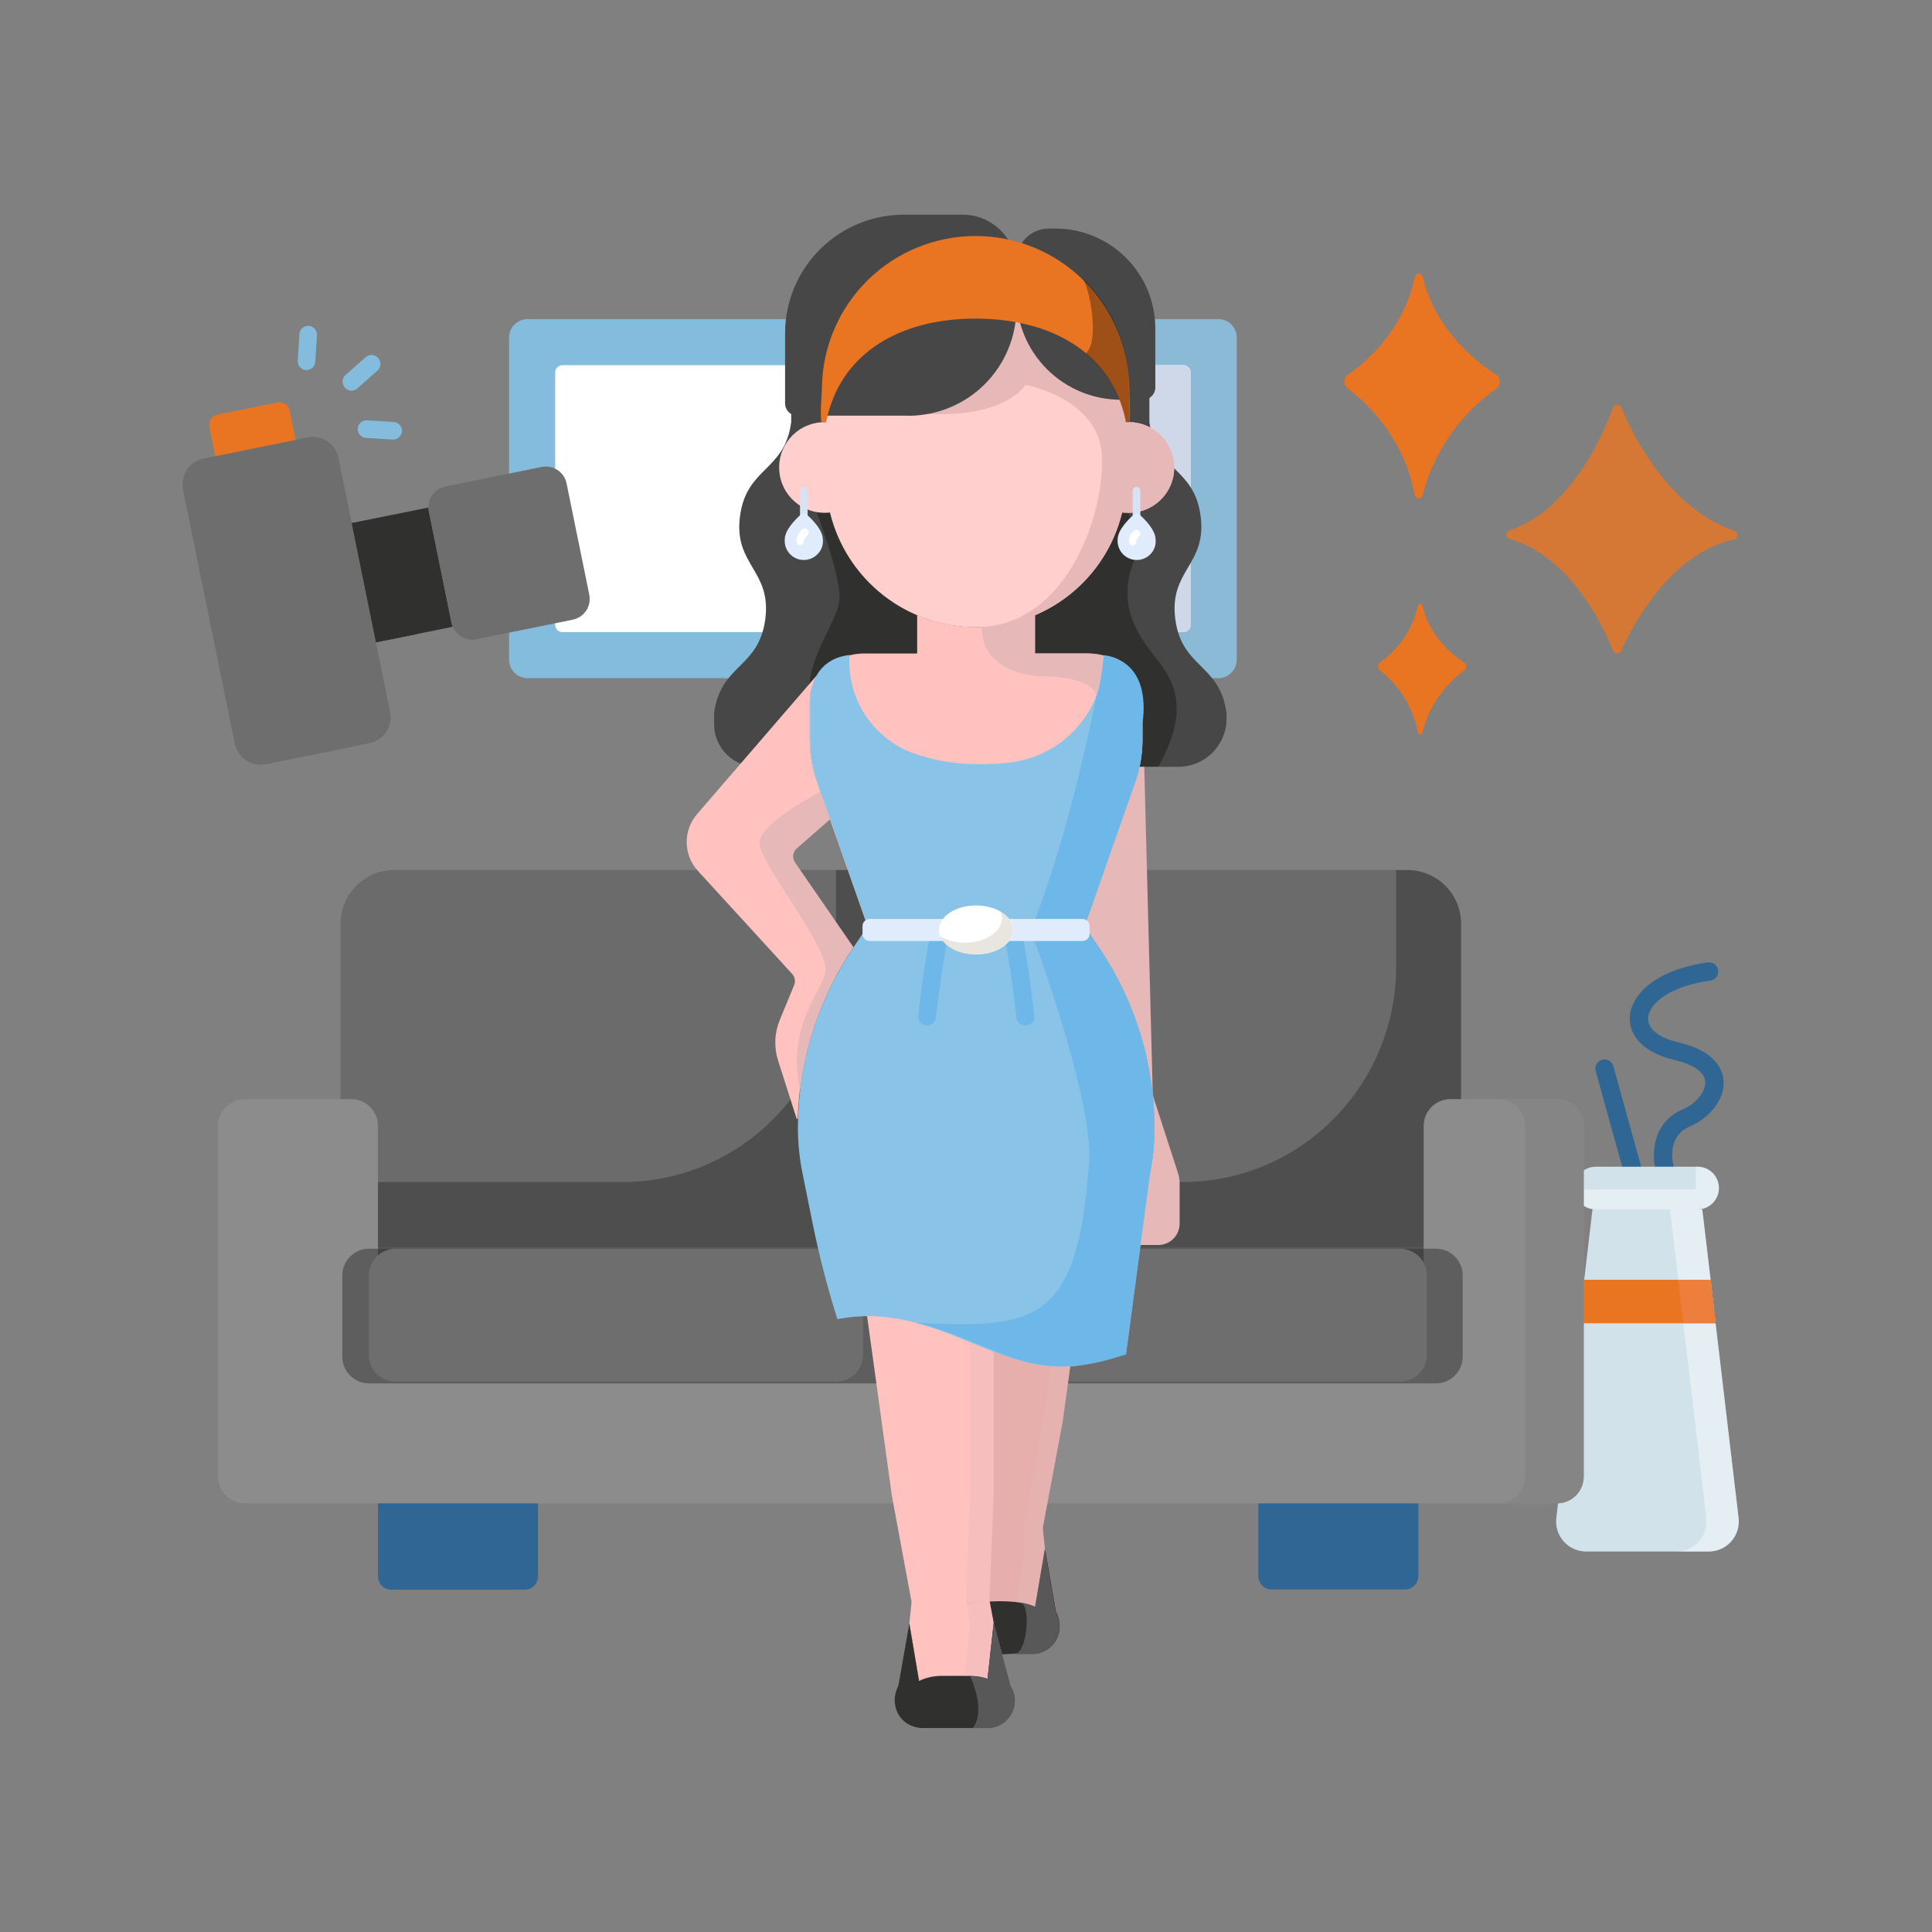 <svg width="180" height="180" viewBox="0 0 180 180" fill="none" xmlns="http://www.w3.org/2000/svg">
<rect x="0" y="0" width="180" height="180" fill="#808080" stroke="none"/>
<path d="M113.498 29.73H49.154C48.2 29.73 47.428 30.502 47.428 31.455V61.46C47.428 62.412 48.2 63.184 49.154 63.184H113.498C114.451 63.184 115.224 62.412 115.224 61.46V31.455C115.224 30.502 114.451 29.73 113.498 29.73Z" fill="#83BCDC"/>
<g opacity="0.5">
<path opacity="0.5" d="M115.225 31.453C115.225 30.995 115.043 30.557 114.719 30.233C114.396 29.91 113.957 29.729 113.499 29.729H105.562L104.731 36.614L104.232 40.856L101.995 59.897C101.995 60.009 101.995 60.121 101.973 60.233C101.972 60.618 102.047 61.001 102.194 61.358C102.341 61.715 102.556 62.039 102.829 62.312C103.101 62.586 103.425 62.803 103.781 62.952C104.138 63.1 104.52 63.177 104.906 63.178H113.48C113.937 63.176 114.374 62.994 114.697 62.671C115.02 62.348 115.201 61.91 115.202 61.454V31.453H115.225Z" fill="#A5B3C9"/>
</g>
<path d="M110.242 34.02H52.403C52.026 34.02 51.721 34.325 51.721 34.701V58.211C51.721 58.588 52.026 58.893 52.403 58.893H110.242C110.619 58.893 110.925 58.588 110.925 58.211V34.701C110.925 34.325 110.619 34.02 110.242 34.02Z" fill="white"/>
<path d="M110.94 34.681C110.938 34.591 110.918 34.503 110.88 34.421C110.843 34.339 110.79 34.265 110.724 34.203C110.659 34.142 110.581 34.094 110.496 34.063C110.412 34.032 110.322 34.018 110.232 34.022H105.035L104.73 36.629L104.23 40.856L102.105 58.899H110.232C110.324 58.902 110.416 58.886 110.502 58.853C110.588 58.82 110.667 58.77 110.733 58.705C110.799 58.641 110.851 58.564 110.887 58.479C110.923 58.394 110.941 58.302 110.94 58.21V34.681Z" fill="#CED8E8"/>
<path d="M147.447 144.531C147.082 144.488 146.729 144.373 146.408 144.193C146.088 144.014 145.805 143.772 145.578 143.484C145.35 143.195 145.182 142.864 145.083 142.51C144.983 142.156 144.955 141.787 144.998 141.422L147.134 123.27L147.597 119.226L148.368 112.668H158.597L159.376 119.23L159.838 123.278L161.982 141.425C161.994 141.532 162 141.639 162.001 141.746C162.002 142.114 161.93 142.478 161.79 142.818C161.65 143.158 161.444 143.467 161.185 143.728C160.925 143.989 160.617 144.196 160.277 144.338C159.937 144.479 159.573 144.553 159.205 144.554H147.764C147.658 144.552 147.553 144.544 147.447 144.531Z" fill="#D2E2EB"/>
<g opacity="0.5">
<path opacity="0.8" d="M158.991 141.744C158.991 142.487 158.696 143.2 158.17 143.726C157.645 144.251 156.932 144.547 156.188 144.548H159.2C159.307 144.548 159.414 144.541 159.52 144.53C159.886 144.487 160.239 144.372 160.56 144.193C160.881 144.014 161.163 143.773 161.391 143.484C161.619 143.196 161.787 142.865 161.887 142.512C161.987 142.158 162.016 141.789 161.973 141.424L159.833 123.272L159.371 119.228L158.596 112.67H155.58L156.37 119.232L156.833 123.28L158.972 141.427C158.986 141.532 158.992 141.638 158.991 141.744Z" fill="white"/>
</g>
<path d="M154.246 108.896C153.873 107.51 153.959 104.546 156.785 103.354C158.037 102.822 158.947 101.652 158.876 100.773C158.805 99.894 157.791 99.179 156.035 98.766C153.322 98.133 151.756 96.632 151.845 94.748C151.942 92.711 154.231 90.338 159.088 89.668C159.201 89.649 159.316 89.653 159.427 89.679C159.538 89.705 159.643 89.753 159.735 89.82C159.827 89.887 159.905 89.972 159.964 90.07C160.023 90.167 160.062 90.275 160.079 90.388C160.095 90.501 160.089 90.616 160.061 90.726C160.032 90.836 159.982 90.94 159.913 91.031C159.844 91.121 159.758 91.198 159.659 91.254C159.56 91.311 159.451 91.348 159.338 91.362C155.61 91.865 153.612 93.5 153.545 94.848C153.497 95.843 154.567 96.71 156.419 97.127C159.845 97.932 160.498 99.671 160.58 100.643C160.74 102.527 159.126 104.233 157.448 104.944C155.312 105.842 155.83 108.222 155.901 108.493C155.955 108.712 155.92 108.942 155.805 109.135C155.69 109.328 155.504 109.468 155.286 109.525C155.217 109.543 155.145 109.552 155.074 109.551C154.882 109.551 154.696 109.486 154.546 109.367C154.395 109.248 154.29 109.082 154.246 108.896Z" fill="#306694"/>
<path d="M151.2 108.928L148.68 99.83C148.643 99.721 148.628 99.605 148.637 99.49C148.646 99.374 148.679 99.262 148.733 99.16C148.786 99.057 148.86 98.967 148.95 98.894C149.04 98.821 149.144 98.767 149.255 98.736C149.366 98.704 149.483 98.695 149.598 98.71C149.713 98.725 149.823 98.763 149.923 98.822C150.023 98.881 150.109 98.959 150.177 99.052C150.246 99.146 150.294 99.252 150.32 99.365L152.844 108.47C152.874 108.578 152.883 108.69 152.869 108.801C152.855 108.912 152.82 109.019 152.765 109.116C152.71 109.214 152.636 109.299 152.548 109.368C152.46 109.436 152.359 109.487 152.251 109.517C152.176 109.538 152.098 109.548 152.02 109.546C151.835 109.547 151.654 109.487 151.506 109.375C151.358 109.264 151.251 109.107 151.2 108.928Z" fill="#306694"/>
<path d="M160.146 110.688C160.145 111.215 159.935 111.72 159.562 112.092C159.189 112.464 158.683 112.673 158.155 112.673H148.668C148.141 112.673 147.635 112.464 147.262 112.092C146.889 111.72 146.679 111.215 146.678 110.688C146.678 110.16 146.887 109.655 147.261 109.282C147.634 108.909 148.14 108.699 148.668 108.699H158.163C158.69 108.701 159.194 108.912 159.566 109.284C159.937 109.657 160.146 110.162 160.146 110.688Z" fill="#D2E2EB"/>
<path d="M147.596 119.232H159.372L159.849 123.281H147.115L147.596 119.232Z" fill="#E97522"/>
<path d="M156.831 123.281H159.846L159.369 119.232H156.354L156.831 123.281Z" fill="#EE7E3B"/>
<g opacity="0.5">
<path opacity="0.8" d="M146.686 110.822C146.716 111.326 146.938 111.8 147.306 112.146C147.673 112.492 148.16 112.684 148.665 112.684H158.174C158.435 112.682 158.693 112.629 158.934 112.528C159.174 112.426 159.392 112.278 159.575 112.092C159.758 111.907 159.903 111.687 160.001 111.445C160.099 111.204 160.148 110.945 160.146 110.685C160.144 110.159 159.934 109.655 159.561 109.284C159.187 108.914 158.682 108.706 158.156 108.707H157.999V110.811L146.686 110.822Z" fill="white"/>
</g>
<path d="M50.128 138.798V146.831C50.132 146.997 50.103 147.162 50.043 147.316C49.983 147.471 49.892 147.612 49.776 147.731C49.661 147.85 49.523 147.945 49.37 148.009C49.217 148.074 49.053 148.108 48.886 148.108H36.458C36.294 148.107 36.132 148.074 35.981 148.01C35.83 147.947 35.693 147.854 35.577 147.738C35.462 147.621 35.371 147.483 35.309 147.331C35.247 147.179 35.216 147.017 35.217 146.853V138.798C35.216 138.634 35.247 138.472 35.309 138.32C35.371 138.168 35.462 138.03 35.577 137.914C35.693 137.797 35.83 137.704 35.981 137.641C36.132 137.577 36.294 137.544 36.458 137.543H48.886C49.05 137.544 49.213 137.577 49.364 137.641C49.515 137.704 49.652 137.797 49.767 137.914C49.883 138.03 49.974 138.168 50.036 138.32C50.097 138.472 50.129 138.634 50.128 138.798ZM130.9 137.543H118.476C118.312 137.544 118.15 137.577 117.999 137.641C117.847 137.704 117.71 137.797 117.595 137.914C117.48 138.03 117.389 138.168 117.327 138.32C117.265 138.472 117.234 138.634 117.235 138.798V146.831C117.233 146.995 117.264 147.157 117.326 147.309C117.387 147.461 117.479 147.6 117.594 147.716C117.709 147.833 117.847 147.926 117.998 147.989C118.149 148.053 118.312 148.085 118.476 148.086H130.9C131.065 148.085 131.227 148.053 131.379 147.989C131.53 147.926 131.668 147.833 131.784 147.717C131.899 147.6 131.991 147.462 132.053 147.31C132.115 147.158 132.146 146.995 132.145 146.831V138.798C132.146 138.634 132.114 138.472 132.052 138.32C131.99 138.169 131.898 138.031 131.782 137.915C131.667 137.799 131.529 137.706 131.378 137.643C131.227 137.58 131.064 137.547 130.9 137.547V137.543Z" fill="#306694"/>
<path d="M136.12 86.076V113.694C136.123 114.357 135.863 114.993 135.397 115.463C134.931 115.934 134.297 116.201 133.634 116.204H86.411C86.083 116.203 85.759 116.136 85.456 116.009C85.154 115.882 84.88 115.696 84.649 115.463C84.419 115.23 84.236 114.954 84.113 114.65C83.989 114.347 83.926 114.022 83.928 113.694C83.931 114.357 83.671 114.993 83.205 115.463C82.739 115.934 82.105 116.201 81.442 116.204H34.219C33.556 116.201 32.922 115.934 32.456 115.463C31.99 114.993 31.73 114.357 31.733 113.694V86.076C31.729 85.42 31.854 84.77 32.102 84.162C32.35 83.555 32.715 83.002 33.177 82.535C33.639 82.069 34.188 81.698 34.793 81.443C35.399 81.189 36.048 81.056 36.705 81.053H78.956C79.612 81.056 80.262 81.189 80.867 81.443C81.473 81.698 82.022 82.069 82.484 82.535C82.946 83.002 83.311 83.555 83.559 84.162C83.807 84.77 83.932 85.42 83.928 86.076C83.924 85.421 84.05 84.77 84.297 84.163C84.545 83.556 84.91 83.003 85.371 82.537C85.833 82.07 86.382 81.699 86.987 81.444C87.592 81.19 88.241 81.057 88.897 81.053H131.148C131.804 81.056 132.454 81.189 133.059 81.443C133.665 81.698 134.214 82.069 134.676 82.535C135.138 83.002 135.503 83.555 135.751 84.162C135.999 84.77 136.124 85.42 136.12 86.076Z" fill="#6C6B6B"/>
<path d="M136.12 86.079V113.697C136.12 114.183 135.98 114.659 135.715 115.068C135.451 115.476 135.073 115.799 134.629 115.998V120.553H87.66V120.62H80.204V120.553H32.728V115.712C32.418 115.477 32.167 115.174 31.994 114.827C31.822 114.479 31.732 114.096 31.732 113.708V110.125H58.005C68.987 110.125 77.889 101.132 77.889 90.038V81.062H78.944C79.601 81.066 80.251 81.199 80.856 81.453C81.462 81.707 82.011 82.078 82.473 82.545C82.934 83.011 83.3 83.564 83.548 84.172C83.795 84.78 83.921 85.43 83.917 86.086V105.098C83.912 105.755 84.037 106.407 84.285 107.016C84.533 107.624 84.899 108.178 85.362 108.645C85.824 109.112 86.375 109.484 86.982 109.738C87.588 109.992 88.239 110.123 88.897 110.125H110.194C121.176 110.125 130.078 101.132 130.078 90.038V81.062H131.133C131.79 81.064 132.441 81.195 133.047 81.448C133.654 81.701 134.205 82.071 134.668 82.537C135.131 83.003 135.498 83.556 135.747 84.163C135.996 84.771 136.123 85.422 136.12 86.079Z" fill="#30302F" fill-opacity="0.49"/>
<path d="M147.552 104.912V137.554C147.554 137.882 147.491 138.207 147.367 138.51C147.244 138.814 147.061 139.09 146.831 139.323C146.6 139.556 146.326 139.741 146.024 139.869C145.721 139.996 145.397 140.062 145.069 140.064H22.799C22.471 140.062 22.147 139.996 21.845 139.869C21.542 139.741 21.268 139.556 21.037 139.323C20.807 139.09 20.625 138.814 20.501 138.51C20.377 138.207 20.314 137.882 20.317 137.554V104.912C20.314 104.585 20.377 104.26 20.501 103.956C20.625 103.653 20.807 103.377 21.037 103.144C21.268 102.911 21.542 102.725 21.845 102.598C22.147 102.471 22.471 102.404 22.799 102.402H32.73C33.393 102.406 34.027 102.673 34.493 103.143C34.959 103.614 35.219 104.25 35.216 104.912V122.364H132.641V104.912C132.638 104.25 132.898 103.614 133.364 103.143C133.83 102.673 134.464 102.406 135.127 102.402H145.069C145.397 102.404 145.721 102.471 146.024 102.598C146.326 102.725 146.6 102.911 146.831 103.144C147.061 103.377 147.244 103.653 147.367 103.956C147.491 104.26 147.554 104.585 147.552 104.912Z" fill="#8C8C8C"/>
<path d="M147.549 104.912V137.554C147.551 137.882 147.488 138.207 147.365 138.51C147.241 138.814 147.058 139.09 146.828 139.323C146.597 139.556 146.323 139.741 146.021 139.869C145.719 139.996 145.394 140.062 145.066 140.064H139.598C140.26 140.06 140.894 139.794 141.361 139.323C141.827 138.852 142.087 138.216 142.084 137.554V104.912C142.087 104.25 141.827 103.614 141.361 103.143C140.894 102.673 140.26 102.406 139.598 102.402H145.066C145.394 102.404 145.719 102.471 146.021 102.598C146.323 102.725 146.597 102.911 146.828 103.144C147.058 103.377 147.241 103.653 147.365 103.956C147.488 104.26 147.551 104.585 147.549 104.912Z" fill="#858585"/>
<path d="M136.279 118.846V126.38C136.281 127.042 136.021 127.678 135.555 128.149C135.089 128.619 134.455 128.886 133.792 128.89H86.569C86.241 128.888 85.917 128.821 85.615 128.694C85.312 128.567 85.038 128.382 84.807 128.149C84.577 127.915 84.395 127.639 84.271 127.336C84.147 127.032 84.085 126.708 84.086 126.38C84.089 127.042 83.829 127.678 83.363 128.149C82.897 128.619 82.263 128.886 81.6 128.89H34.377C33.714 128.886 33.08 128.619 32.614 128.149C32.148 127.678 31.888 127.042 31.891 126.38V118.846C31.888 118.184 32.148 117.548 32.614 117.077C33.08 116.606 33.714 116.34 34.377 116.336H81.6C82.263 116.34 82.897 116.606 83.363 117.077C83.829 117.548 84.089 118.184 84.086 118.846C84.085 118.518 84.147 118.193 84.271 117.89C84.395 117.587 84.577 117.31 84.807 117.077C85.038 116.844 85.312 116.659 85.615 116.532C85.917 116.404 86.241 116.338 86.569 116.336H133.792C134.455 116.34 135.089 116.606 135.555 117.077C136.021 117.548 136.281 118.184 136.279 118.846Z" fill="#30302F" fill-opacity="0.49"/>
<path d="M80.399 118.814V126.254C80.401 126.577 80.338 126.899 80.213 127.198C80.088 127.498 79.904 127.771 79.672 128.001C79.439 128.232 79.163 128.415 78.858 128.54C78.554 128.665 78.227 128.731 77.896 128.732H36.874C36.207 128.728 35.568 128.465 35.099 128C34.63 127.536 34.368 126.907 34.371 126.254V118.814C34.368 118.161 34.63 117.532 35.099 117.068C35.568 116.603 36.207 116.34 36.874 116.336H77.896C78.227 116.337 78.554 116.403 78.858 116.528C79.163 116.653 79.439 116.836 79.672 117.067C79.904 117.297 80.088 117.57 80.213 117.87C80.338 118.17 80.401 118.491 80.399 118.814ZM130.426 116.336H89.403C89.073 116.338 88.747 116.404 88.442 116.529C88.138 116.655 87.862 116.838 87.63 117.068C87.398 117.298 87.215 117.571 87.09 117.87C86.966 118.17 86.903 118.491 86.905 118.814V126.254C86.905 126.905 87.167 127.529 87.636 127.991C88.104 128.452 88.739 128.714 89.403 128.717H130.426C130.757 128.716 131.083 128.651 131.388 128.525C131.693 128.4 131.969 128.217 132.202 127.987C132.434 127.757 132.618 127.484 132.743 127.184C132.867 126.884 132.931 126.563 132.929 126.239V118.814C132.931 118.491 132.867 118.17 132.743 117.87C132.618 117.57 132.434 117.297 132.202 117.067C131.969 116.836 131.693 116.653 131.388 116.528C131.083 116.403 130.757 116.337 130.426 116.336Z" fill="#6E6E6E"/>
<path d="M39.921 47.285C39.92 47.41 39.933 47.535 39.958 47.658L42.068 58.022C42.093 58.149 42.13 58.274 42.18 58.394L35.027 59.846L32.768 48.738L39.921 47.285Z" fill="#30302F"/>
<path d="M34.428 69.24L24.777 71.203C24.46 71.268 24.134 71.269 23.816 71.208C23.498 71.146 23.196 71.023 22.927 70.844C22.657 70.666 22.425 70.436 22.244 70.168C22.064 69.899 21.938 69.598 21.873 69.281L17.05 45.622C16.985 45.305 16.983 44.979 17.045 44.661C17.107 44.344 17.23 44.041 17.409 43.772C17.588 43.502 17.818 43.27 18.086 43.089C18.355 42.908 18.656 42.782 18.973 42.718L28.624 40.755C28.942 40.689 29.27 40.686 29.59 40.747C29.909 40.808 30.213 40.932 30.484 41.111C30.755 41.29 30.988 41.521 31.169 41.79C31.35 42.059 31.476 42.362 31.54 42.68L36.348 66.34C36.478 66.978 36.349 67.643 35.989 68.187C35.629 68.731 35.068 69.11 34.428 69.24Z" fill="#6E6E6E"/>
<path d="M41.493 45.326L50.466 43.505C50.72 43.453 50.981 43.452 51.236 43.501C51.49 43.55 51.732 43.65 51.948 43.793C52.164 43.936 52.349 44.121 52.494 44.336C52.638 44.551 52.738 44.793 52.788 45.047L54.902 55.411C55.005 55.923 54.901 56.455 54.613 56.891C54.324 57.326 53.874 57.63 53.362 57.735L44.393 59.56C43.881 59.663 43.348 59.559 42.912 59.271C42.476 58.982 42.172 58.533 42.067 58.022L39.957 47.657C39.904 47.404 39.902 47.142 39.951 46.887C40 46.632 40.098 46.39 40.241 46.173C40.383 45.957 40.568 45.77 40.782 45.625C40.997 45.48 41.239 45.378 41.493 45.326Z" fill="#6E6E6E"/>
<path d="M27.551 40.978L20.066 42.501L19.507 39.764C19.46 39.511 19.514 39.25 19.657 39.036C19.801 38.822 20.023 38.673 20.275 38.621L25.826 37.504C26.078 37.45 26.342 37.498 26.56 37.638C26.777 37.777 26.931 37.997 26.988 38.248L27.551 40.978Z" fill="#E97522"/>
<path d="M32.768 48.739L36.521 47.994L38.78 59.084L35.027 59.829L32.768 48.739Z" fill="#30302F"/>
<path d="M33.329 39.908V39.938C33.318 40.15 33.389 40.358 33.528 40.518C33.667 40.678 33.863 40.779 34.075 40.798L36.591 40.95C36.803 40.961 37.01 40.889 37.17 40.75C37.33 40.612 37.429 40.416 37.449 40.206V40.176C37.46 39.964 37.389 39.756 37.25 39.595C37.111 39.435 36.914 39.335 36.703 39.316L34.187 39.159C33.975 39.149 33.767 39.221 33.607 39.361C33.447 39.5 33.347 39.696 33.329 39.908Z" fill="#83BCDC"/>
<path d="M32.117 36.115V36.089C31.975 35.927 31.903 35.716 31.916 35.502C31.928 35.287 32.025 35.086 32.184 34.942L34.078 33.27C34.239 33.132 34.448 33.063 34.66 33.076C34.873 33.089 35.071 33.184 35.215 33.341C35.292 33.42 35.352 33.514 35.392 33.618C35.432 33.721 35.45 33.832 35.446 33.942C35.442 34.053 35.415 34.162 35.368 34.262C35.32 34.362 35.253 34.451 35.17 34.525L33.276 36.201C33.111 36.343 32.896 36.413 32.679 36.397C32.462 36.381 32.26 36.28 32.117 36.115Z" fill="#83BCDC"/>
<path d="M28.52 34.479H28.487C28.276 34.459 28.08 34.359 27.941 34.199C27.802 34.038 27.731 33.831 27.741 33.619L27.894 31.109C27.913 30.898 28.013 30.703 28.173 30.564C28.333 30.425 28.54 30.354 28.752 30.364H28.785C28.996 30.384 29.192 30.485 29.331 30.645C29.47 30.805 29.541 31.013 29.531 31.225L29.374 33.723C29.358 33.935 29.26 34.133 29.1 34.274C28.941 34.415 28.733 34.489 28.52 34.479Z" fill="#83BCDC"/>
<path d="M109.74 109.253L107.503 102.352C107.435 102.149 107.399 101.937 107.395 101.723L106.445 65.227V68.932C106.443 70.279 106.211 71.615 105.759 72.883L101.047 86.29L102.404 88.305C105.762 93.262 107.557 99.111 107.556 105.097C107.556 106.529 107.413 107.957 107.131 109.361L105.789 115.997H107.906C108.436 115.997 108.944 115.787 109.319 115.413C109.693 115.038 109.904 114.53 109.904 114.001V110.277C109.904 109.929 109.848 109.584 109.74 109.253Z" fill="#E6B8B8"/>
<path d="M114.272 66.438C113.669 61.843 110.105 62.282 109.501 57.691C108.897 53.099 112.461 52.667 111.857 48.075C111.253 43.483 107.689 43.919 107.085 39.327V36.549H73.715V39.327C73.114 43.926 69.562 43.487 68.947 48.075C68.332 52.663 71.903 53.099 71.299 57.691C70.695 62.282 67.135 61.85 66.531 66.438V67.556C66.553 68.603 66.988 69.599 67.743 70.327C68.497 71.055 69.509 71.455 70.557 71.44H109.698C110.89 71.462 112.041 71.011 112.899 70.185C113.757 69.36 114.253 68.228 114.276 67.038V66.465L114.272 66.438Z" fill="#474748"/>
<path d="M105.885 51.672C107.324 48.477 98.866 38.943 96.682 36.549H94.818L85.722 40.273L74.33 43.252C74.33 43.252 78.665 53.419 78.181 56.153C77.696 58.886 73.163 63.496 76.645 68.967C77.219 69.879 78.39 70.691 79.925 71.418H107.928C110.877 66.081 109.475 63.481 107.555 61.124C105.125 58.137 104.23 55.348 105.885 51.672Z" fill="#30302F"/>
<path d="M89.526 114.592H101.455L99.013 132.393L97.149 142.359L97.354 144.314L96.441 149.695C95.795 149.389 95.09 149.23 94.376 149.23H91.632C91.1 149.231 90.572 149.321 90.07 149.498L89.492 144.306L89.917 142.15L89.511 132.3V114.592H89.526Z" fill="#E6AFAC"/>
<path d="M87.829 150.389L87.974 150.103L89.536 144.304L90.11 149.518L90.546 151.644H96.074L96.481 149.678L97.39 144.293L98.404 150.088L98.523 150.374C98.67 150.709 98.746 151.07 98.747 151.436C98.776 152.107 98.538 152.762 98.085 153.258C97.631 153.753 96.999 154.049 96.328 154.08H90.065C89.628 154.078 89.199 153.963 88.82 153.747C88.44 153.531 88.122 153.221 87.897 152.847C87.673 152.473 87.548 152.047 87.536 151.61C87.524 151.174 87.625 150.742 87.829 150.356V150.389Z" fill="#F9A7A7"/>
<path d="M87.534 151.522C87.717 150.565 89.32 145.396 89.525 144.305L90.103 149.518C91.967 149.094 94.677 148.986 96.474 149.716L97.387 144.331L98.397 150.129C98.676 150.662 98.789 151.267 98.721 151.865C98.644 152.474 98.35 153.036 97.892 153.447C97.434 153.857 96.843 154.089 96.228 154.099C94.028 153.745 87.356 155.47 87.531 151.522H87.534Z" fill="#30302F"/>
<path d="M92.582 121.471H80.627L83.084 139.291L84.929 149.256L84.724 151.211L85.637 156.593C86.282 156.287 86.988 156.128 87.702 156.127H90.438C90.97 156.13 91.498 156.221 92 156.395L92.578 151.204L92.175 149.04L92.578 139.19V121.471H92.582Z" fill="#FFC2BF"/>
<path d="M101.315 60.884H96.424V57.309C94.689 58.046 92.823 58.426 90.937 58.426C89.052 58.426 87.185 58.046 85.45 57.309V60.884H80.559C77.726 60.884 75.434 62.831 75.434 65.237V68.943C75.436 70.285 75.665 71.617 76.112 72.883L80.828 86.29H101.028L105.762 72.883C106.209 71.618 106.437 70.287 106.437 68.946V65.222C106.437 62.828 104.145 60.884 101.315 60.884Z" fill="#FFC2BF"/>
<path d="M105.005 39.327H104.916V38.024C104.916 34.32 103.443 30.768 100.821 28.149C98.2 25.53 94.644 24.059 90.937 24.059C87.229 24.059 83.674 25.53 81.052 28.149C78.43 30.768 76.958 34.32 76.958 38.024V39.331H76.872C75.761 39.317 74.689 39.74 73.888 40.509C73.086 41.279 72.621 42.332 72.591 43.442C72.562 44.552 72.971 45.629 73.73 46.439C74.49 47.25 75.538 47.729 76.648 47.774C76.723 47.774 76.797 47.774 76.872 47.774C77.024 47.778 77.176 47.77 77.327 47.751C78.067 50.799 79.811 53.509 82.279 55.447C84.746 57.386 87.794 58.439 90.933 58.439C94.072 58.439 97.12 57.386 99.587 55.447C102.055 53.509 103.799 50.799 104.539 47.751C104.688 47.751 104.83 47.774 104.998 47.774C105.558 47.796 106.116 47.707 106.641 47.512C107.166 47.317 107.647 47.02 108.057 46.638C108.466 46.255 108.794 45.795 109.024 45.285C109.254 44.774 109.379 44.223 109.394 43.664C109.409 43.104 109.312 42.547 109.109 42.026C108.906 41.504 108.602 41.028 108.213 40.625C107.825 40.221 107.36 39.9 106.845 39.678C106.331 39.455 105.778 39.338 105.218 39.331H104.998L105.005 39.327Z" fill="#FFCFCD"/>
<path d="M90.945 58.426C94.085 58.435 97.136 57.385 99.604 55.447C102.073 53.509 103.815 50.795 104.548 47.745C104.697 47.745 104.839 47.772 105.006 47.772C105.566 47.794 106.125 47.705 106.65 47.51C107.175 47.315 107.656 47.018 108.065 46.635C108.474 46.253 108.803 45.793 109.033 45.283C109.262 44.772 109.388 44.221 109.403 43.662C109.417 43.102 109.32 42.545 109.118 42.024C108.915 41.502 108.61 41.026 108.222 40.622C107.833 40.219 107.368 39.897 106.854 39.675C106.34 39.453 105.787 39.336 105.226 39.329H104.917V38.026C104.89 35.698 104.283 33.414 103.149 31.381C102.015 29.348 100.392 27.629 98.425 26.381C96.459 25.133 94.211 24.395 91.887 24.235C89.563 24.074 87.235 24.495 85.115 25.46L86.476 38.569C93.823 38.893 95.542 35.862 95.542 35.862C95.542 35.862 102.401 37.087 102.662 42.472C102.923 47.857 99.404 58.426 90.945 58.426Z" fill="#E6B8B8"/>
<g opacity="0.6">
<path opacity="0.6" d="M90.087 149.504C90.589 149.33 91.117 149.239 91.649 149.236H90.064L90.087 149.504Z" fill="#E6B8B8"/>
<path opacity="0.6" d="M101.472 114.592H99.65L97.193 132.412L95.329 142.377L95.53 144.332L94.695 149.271C95.3 149.311 95.891 149.464 96.44 149.721L97.353 144.336L97.148 142.381L99.012 132.415L101.472 114.592Z" fill="#E6B8B8"/>
</g>
<path d="M76.075 62.945L65.011 75.771C64.345 76.504 63.977 77.459 63.977 78.449C63.977 79.439 64.345 80.393 65.011 81.126L73.801 90.734C73.929 90.874 74.015 91.046 74.048 91.232C74.081 91.418 74.06 91.61 73.988 91.785L72.646 95.036C72.153 96.238 72.099 97.575 72.493 98.812L74.222 104.231H74.323C74.488 98.542 76.269 93.017 79.46 88.303L79.49 88.258L74.04 80.352C73.901 80.151 73.841 79.907 73.871 79.665C73.901 79.423 74.02 79.201 74.204 79.041L77.309 76.33L76.127 72.881C75.679 71.617 75.45 70.286 75.449 68.945V65.221C75.451 64.942 75.484 64.665 75.546 64.394" fill="#FFC2BF"/>
<path d="M102.84 61.077C102.345 60.947 101.835 60.882 101.323 60.884H96.432V57.309C94.858 57.982 93.174 58.361 91.463 58.426C91.463 62.273 95.537 62.977 96.931 62.995C102.229 63.07 102.15 64.857 102.15 64.857C102.624 63.654 102.858 62.37 102.84 61.077Z" fill="#E6B8B8"/>
<g opacity="0.6">
<path opacity="0.6" d="M92.582 121.473H90.386V139.203L89.972 149.046L90.379 151.21L89.842 156.133H90.438C90.97 156.134 91.498 156.224 92 156.401L92.578 151.21L92.175 149.046L92.578 139.196L92.582 121.473Z" fill="#E6B8B8"/>
<path opacity="0.6" d="M85.637 156.598C86.282 156.292 86.988 156.133 87.702 156.133H85.559L85.637 156.598Z" fill="#E6B8B8"/>
</g>
<path d="M102.404 88.304L101.047 86.293L105.759 72.887C106.205 71.622 106.435 70.291 106.437 68.95V65.226C106.434 64.948 106.4 64.671 106.337 64.399C106.213 63.53 105.802 62.728 105.168 62.12C104.534 61.513 103.714 61.135 102.84 61.048C102.877 63.47 102.026 65.822 100.446 67.66C98.867 69.498 96.669 70.695 94.266 71.025C93.34 71.141 92.408 71.198 91.474 71.196C89.246 71.241 87.029 70.878 84.932 70.123C83.126 69.416 81.592 68.154 80.551 66.519C79.51 64.883 79.017 62.959 79.143 61.025C75.531 61.45 75.471 64.928 75.471 65.208V68.913C75.463 70.264 75.688 71.607 76.135 72.883L80.847 86.29L79.493 88.301C76.134 93.259 74.338 99.109 74.338 105.096C74.343 106.535 74.491 107.97 74.781 109.379L75.702 113.945C76.315 116.97 77.088 119.961 78.017 122.905C87.661 121.043 93.375 129.147 101.901 126.957L104.909 126.182L107.146 109.379C107.428 107.975 107.571 106.547 107.571 105.115C107.569 99.122 105.769 93.266 102.404 88.304Z" fill="#89C3E8"/>
<path d="M84.652 38.728H74.296C74.145 38.729 73.996 38.7 73.856 38.642C73.716 38.585 73.589 38.5 73.482 38.394C73.375 38.287 73.29 38.161 73.232 38.021C73.174 37.882 73.144 37.732 73.144 37.581V31.061C73.144 28.127 74.311 25.314 76.387 23.24C78.464 21.165 81.28 20 84.216 20H89.692C91.02 20.002 92.293 20.53 93.231 21.468C94.17 22.407 94.697 23.679 94.698 25.005V28.681C94.698 31.348 93.638 33.905 91.75 35.791C89.863 37.677 87.303 38.736 84.633 38.736L84.652 38.728Z" fill="#474748"/>
<path d="M106.468 37.243H104.428C103.15 37.244 101.885 36.993 100.704 36.505C99.523 36.016 98.45 35.3 97.546 34.398C96.642 33.495 95.925 32.423 95.436 31.244C94.947 30.064 94.695 28.8 94.695 27.523V24.313C94.695 23.513 95.013 22.745 95.579 22.179C96.146 21.613 96.914 21.294 97.715 21.293H98.319C100.79 21.293 103.161 22.274 104.908 24.02C106.656 25.766 107.638 28.134 107.638 30.603V36.096C107.638 36.247 107.608 36.397 107.55 36.536C107.492 36.675 107.407 36.802 107.3 36.909C107.193 37.015 107.066 37.1 106.927 37.157C106.787 37.215 106.637 37.244 106.486 37.243H106.468Z" fill="#474748"/>
<path d="M94.278 157.287L94.132 157L92.582 151.213L92.008 156.427L91.557 158.568H86.04L85.637 156.598L84.724 151.217L83.728 157.008L83.605 157.298C83.46 157.632 83.384 157.992 83.382 158.356C83.366 158.688 83.417 159.021 83.53 159.334C83.644 159.647 83.818 159.935 84.043 160.181C84.268 160.427 84.54 160.625 84.842 160.766C85.144 160.906 85.472 160.986 85.805 161H92.034C92.471 160.999 92.901 160.885 93.281 160.669C93.661 160.453 93.979 160.143 94.204 159.769C94.429 159.394 94.554 158.968 94.565 158.531C94.577 158.094 94.475 157.662 94.27 157.276L94.278 157.287Z" fill="#F9A7A7"/>
<path d="M94.565 158.42C94.555 158.03 94.455 157.648 94.274 157.303L94.129 157.016L92.582 151.229L92.008 156.42C91.505 156.246 90.978 156.155 90.446 156.152H87.691C86.976 156.152 86.27 156.312 85.626 156.621L84.716 151.232L83.702 157.031L83.579 157.317C83.434 157.653 83.358 158.014 83.356 158.379C83.356 158.503 83.364 158.628 83.382 158.751V158.796C83.394 158.889 83.413 158.981 83.438 159.071C83.456 159.139 83.471 159.206 83.493 159.273C83.516 159.34 83.557 159.44 83.594 159.522C83.631 159.604 83.654 159.649 83.691 159.712C83.728 159.775 83.78 159.857 83.829 159.928L83.967 160.107C84.015 160.163 84.075 160.226 84.131 160.282L84.317 160.442C84.374 160.49 84.434 160.535 84.496 160.576C84.573 160.625 84.653 160.67 84.735 160.71C84.817 160.747 84.854 160.773 84.917 160.799C85.017 160.839 85.119 160.872 85.223 160.9C85.275 160.9 85.327 160.934 85.387 160.945C85.551 160.98 85.719 160.999 85.887 161.001H92.008C92.514 161 93.008 160.848 93.428 160.565C93.698 160.383 93.93 160.15 94.11 159.88C94.394 159.462 94.546 158.969 94.546 158.464V158.42H94.565Z" fill="#30302F"/>
<path d="M104.893 126.176C105.758 119.684 107.13 109.365 107.13 109.365C107.411 107.96 107.554 106.53 107.555 105.097C107.554 99.112 105.76 93.263 102.403 88.305L101.046 86.294L105.758 72.887C106.205 71.623 106.434 70.292 106.437 68.951V67.353C106.437 67.353 107.555 61.708 102.839 61.082C102.504 64.307 102.154 64.84 102.154 64.84C99.235 79.341 96.029 86.663 96.029 86.663C96.029 86.663 101.893 102.341 101.471 108.263C100.402 123.211 96.625 123.803 85.416 123.245C93.076 125.174 95.921 129.289 104.893 126.176Z" fill="#6DB8E8"/>
<path d="M79.517 88.259L74.067 80.353C73.928 80.152 73.868 79.908 73.898 79.666C73.928 79.424 74.047 79.202 74.231 79.042L77.336 76.33L76.43 73.742C74.373 74.893 70.645 77.112 70.76 78.617C70.921 80.654 77.426 88.445 76.881 90.62C76.337 92.795 73.306 95.655 74.54 101.621C75.093 96.844 76.788 92.269 79.483 88.285L79.517 88.259Z" fill="#E6B8B8"/>
<path d="M90.621 161.001H92.031C92.536 161 93.029 160.848 93.447 160.565C93.791 160.333 94.073 160.02 94.268 159.654C94.463 159.288 94.565 158.879 94.565 158.464V158.42C94.558 158.03 94.46 157.648 94.278 157.303L94.133 157.016L92.582 151.229L92.008 156.42C91.506 156.246 90.978 156.155 90.446 156.152H90.383C90.894 157.31 91.695 159.678 90.621 161.001Z" fill="#585858"/>
<path d="M96.688 154.046C96.745 154.037 96.8 154.021 96.852 153.998C96.95 153.971 97.045 153.939 97.139 153.901C97.202 153.875 97.262 153.842 97.322 153.812C97.381 153.782 97.486 153.726 97.564 153.678L97.739 153.544L97.929 153.384C97.985 153.328 98.037 153.268 98.09 153.205C98.142 153.141 98.187 153.089 98.231 153.03C98.276 152.97 98.325 152.888 98.369 152.814C98.414 152.739 98.433 152.687 98.466 152.624C98.5 152.561 98.537 152.456 98.567 152.374C98.597 152.292 98.604 152.24 98.623 152.173C98.641 152.106 98.664 151.991 98.679 151.898V151.853C98.696 151.73 98.704 151.605 98.701 151.481C98.7 151.115 98.624 150.754 98.477 150.419L98.358 150.132L97.344 144.334L96.431 149.719C96.007 149.52 95.556 149.384 95.093 149.317C95.098 149.334 95.108 149.349 95.121 149.362C95.134 149.374 95.15 149.383 95.167 149.388C95.969 149.522 95.801 153.857 94.537 154.113H96.159C96.337 154.112 96.515 154.089 96.688 154.046Z" fill="#585858"/>
<path d="M93.548 87.212C93.88 88.612 94.294 91.309 94.7 94.806C94.722 95.01 94.819 95.199 94.971 95.336C95.124 95.473 95.322 95.55 95.528 95.55H95.624C95.734 95.539 95.841 95.507 95.938 95.454C96.035 95.401 96.121 95.33 96.19 95.244C96.26 95.158 96.311 95.059 96.342 94.954C96.373 94.847 96.382 94.737 96.37 94.627C95.968 91.219 95.565 88.538 95.226 87.037H93.541C93.537 87.096 93.54 87.154 93.548 87.212Z" fill="#6DB8E8"/>
<path d="M86.275 95.535H86.376C86.581 95.535 86.778 95.458 86.93 95.321C87.083 95.183 87.178 94.994 87.2 94.791C87.598 91.439 87.994 88.784 88.318 87.342C88.335 87.26 88.341 87.177 88.337 87.093V86.996H86.67V87.1C86.338 88.609 85.925 91.257 85.552 94.586C85.536 94.696 85.542 94.808 85.569 94.915C85.597 95.023 85.646 95.124 85.713 95.213C85.781 95.301 85.865 95.375 85.962 95.431C86.058 95.486 86.165 95.522 86.275 95.535Z" fill="#6DB8E8"/>
<path d="M100.849 85.615H81.029C80.66 85.615 80.361 85.914 80.361 86.282V87.004C80.361 87.373 80.66 87.671 81.029 87.671H100.849C101.217 87.671 101.516 87.373 101.516 87.004V86.282C101.516 85.914 101.217 85.615 100.849 85.615Z" fill="#E0EBFC"/>
<path d="M90.938 88.925C92.847 88.925 94.394 87.903 94.394 86.642C94.394 85.381 92.847 84.359 90.938 84.359C89.029 84.359 87.482 85.381 87.482 86.642C87.482 87.903 89.029 88.925 90.938 88.925Z" fill="white"/>
<g opacity="0.7">
<path opacity="0.7" d="M87.594 87.254C87.996 88.215 89.308 88.919 90.923 88.919C92.828 88.919 94.374 87.898 94.374 86.643C94.35 86.282 94.23 85.934 94.026 85.635C93.823 85.336 93.543 85.096 93.215 84.941C93.298 85.136 93.342 85.345 93.346 85.556C93.346 86.811 91.795 87.831 89.89 87.831C89.088 87.841 88.296 87.642 87.594 87.254Z" fill="#D3CDBF"/>
</g>
<path d="M90.889 29.682C97.849 29.682 103.627 32.807 104.917 39.32C105.006 39.32 105.122 39.32 105.226 39.32C105.353 38.456 105.204 36.833 105.204 36.058C105.143 32.306 103.609 28.728 100.931 26.096C98.253 23.463 94.647 21.988 90.891 21.988C87.135 21.988 83.529 23.463 80.851 26.096C78.174 28.728 76.639 32.306 76.578 36.058C76.578 36.833 76.377 38.46 76.53 39.328C76.675 39.328 76.791 39.328 76.97 39.328C78.26 32.822 83.933 29.682 90.889 29.682Z" fill="#E97522"/>
<path d="M100.789 25.848C101.535 26.704 102.485 31.806 101.162 32.923C103.119 34.559 104.439 36.831 104.89 39.34C104.979 39.34 105.095 39.34 105.199 39.34C105.326 38.476 105.177 36.852 105.177 36.078C105.181 34.164 104.794 32.269 104.04 30.51C103.285 28.751 102.179 27.164 100.789 25.848Z" fill="black" fill-opacity="0.32"/>
<path d="M74.889 45.355C74.794 45.36 74.704 45.402 74.638 45.471C74.572 45.54 74.535 45.632 74.535 45.728V48.216C74.559 48.291 74.606 48.358 74.67 48.405C74.734 48.452 74.812 48.477 74.891 48.477C74.971 48.477 75.048 48.452 75.112 48.405C75.176 48.358 75.224 48.291 75.247 48.216V45.713C75.243 45.619 75.205 45.531 75.138 45.464C75.072 45.398 74.983 45.359 74.889 45.355Z" fill="#D8E2F2"/>
<path d="M105.885 45.355C105.79 45.36 105.7 45.402 105.634 45.471C105.568 45.54 105.531 45.632 105.531 45.728V48.216C105.555 48.291 105.602 48.358 105.666 48.405C105.73 48.452 105.808 48.477 105.887 48.477C105.967 48.477 106.044 48.452 106.108 48.405C106.172 48.358 106.22 48.291 106.243 48.216V45.713C106.24 45.619 106.201 45.531 106.134 45.464C106.068 45.398 105.979 45.359 105.885 45.355Z" fill="#D8E2F2"/>
<path d="M76.667 50.281C76.687 50.522 76.656 50.764 76.575 50.992C76.494 51.22 76.365 51.428 76.198 51.603C75.948 51.873 75.62 52.059 75.26 52.135C74.9 52.212 74.525 52.175 74.187 52.03C73.849 51.885 73.564 51.639 73.371 51.326C73.178 51.013 73.088 50.648 73.111 50.281C73.111 49.368 74.125 48.378 74.602 47.946C74.675 47.874 74.773 47.833 74.875 47.83C74.977 47.828 75.077 47.863 75.154 47.931C75.657 48.378 76.667 49.368 76.667 50.281Z" fill="#E0EBFC"/>
<path d="M107.664 50.282C107.687 50.522 107.658 50.763 107.58 50.991C107.503 51.219 107.378 51.428 107.213 51.604C106.963 51.874 106.636 52.06 106.276 52.137C105.916 52.213 105.541 52.176 105.203 52.032C104.864 51.887 104.579 51.641 104.387 51.327C104.194 51.014 104.103 50.649 104.127 50.282C104.127 49.37 105.141 48.379 105.636 47.947C105.711 47.882 105.806 47.846 105.905 47.846C106.004 47.846 106.099 47.882 106.173 47.947C106.65 48.379 107.664 49.37 107.664 50.282Z" fill="#E0EBFC"/>
<path d="M74.61 49.476L74.569 49.528C74.44 49.655 74.34 49.809 74.276 49.977C74.212 50.147 74.184 50.327 74.196 50.508C74.213 50.589 74.257 50.661 74.321 50.715C74.384 50.768 74.463 50.799 74.546 50.802H74.606C74.696 50.781 74.775 50.728 74.829 50.652C74.882 50.577 74.904 50.484 74.893 50.392C74.893 50.292 75.035 50.094 75.128 49.975L75.173 49.919C75.221 49.886 75.261 49.842 75.29 49.791C75.318 49.739 75.334 49.682 75.336 49.623C75.338 49.565 75.326 49.506 75.302 49.453C75.277 49.4 75.239 49.353 75.193 49.317C75.147 49.281 75.092 49.256 75.035 49.245C74.977 49.234 74.917 49.236 74.861 49.253C74.804 49.269 74.752 49.298 74.709 49.339C74.666 49.379 74.633 49.428 74.613 49.483L74.61 49.476Z" fill="white"/>
<path d="M106.094 49.422C106.017 49.368 105.924 49.345 105.831 49.356C105.739 49.368 105.654 49.414 105.594 49.485L105.553 49.537C105.425 49.664 105.325 49.818 105.26 49.987C105.196 50.156 105.169 50.336 105.18 50.517C105.198 50.598 105.241 50.671 105.305 50.724C105.368 50.777 105.448 50.808 105.531 50.811H105.59C105.681 50.79 105.76 50.737 105.813 50.661C105.866 50.586 105.889 50.493 105.877 50.401C105.859 50.301 106.019 50.103 106.112 49.984L106.157 49.928C106.213 49.852 106.238 49.757 106.226 49.663C106.214 49.568 106.167 49.482 106.094 49.422Z" fill="white"/>
<path opacity="0.8" d="M150.284 37.974C149.281 40.67 146.183 47.638 140.625 49.414C140.541 49.441 140.467 49.493 140.415 49.564C140.362 49.635 140.334 49.721 140.334 49.809C140.334 49.898 140.362 49.983 140.415 50.054C140.467 50.125 140.541 50.178 140.625 50.204C146.254 51.817 149.292 58.174 150.28 60.632C150.312 60.707 150.365 60.771 150.434 60.816C150.502 60.861 150.582 60.885 150.664 60.885C150.746 60.885 150.826 60.861 150.894 60.816C150.962 60.771 151.016 60.707 151.048 60.632C152.166 58.133 155.618 51.589 161.571 50.252C161.659 50.23 161.737 50.18 161.793 50.109C161.85 50.039 161.882 49.952 161.885 49.862C161.888 49.772 161.862 49.683 161.81 49.609C161.758 49.535 161.683 49.48 161.597 49.452C155.473 47.362 152.14 40.574 151.048 37.933C151.011 37.861 150.954 37.8 150.884 37.76C150.814 37.719 150.733 37.699 150.652 37.704C150.571 37.708 150.493 37.736 150.428 37.784C150.362 37.832 150.312 37.898 150.284 37.974Z" fill="#E97522"/>
<path d="M139.456 34.93C137.592 33.772 133.812 30.863 132.567 25.888C132.426 25.326 131.919 25.341 131.792 25.91C130.674 30.927 127.199 33.798 125.511 34.938C125.351 35.099 125.262 35.316 125.262 35.543C125.262 35.77 125.351 35.987 125.511 36.148C127.218 37.429 130.774 40.665 131.777 45.983C131.889 46.572 132.411 46.624 132.556 46.05C133.618 42.035 136.074 38.528 139.486 36.155C139.566 36.074 139.629 35.977 139.67 35.871C139.712 35.764 139.732 35.651 139.729 35.537C139.727 35.422 139.701 35.31 139.654 35.206C139.607 35.102 139.54 35.008 139.456 34.93Z" fill="#E97522"/>
<path d="M136.432 61.74C135.384 61.066 133.241 59.375 132.532 56.481C132.454 56.154 132.16 56.161 132.096 56.481C131.611 58.615 130.342 60.489 128.54 61.732C128.45 61.828 128.4 61.953 128.4 62.084C128.4 62.215 128.45 62.341 128.54 62.436C130.379 63.849 131.639 65.882 132.085 68.156C132.148 68.499 132.458 68.529 132.525 68.197C133.116 65.884 134.501 63.852 136.439 62.455C136.486 62.407 136.523 62.351 136.548 62.29C136.573 62.228 136.585 62.162 136.585 62.096C136.584 62.029 136.57 61.964 136.544 61.902C136.518 61.841 136.479 61.786 136.432 61.74Z" fill="#E97522"/>
</svg>
